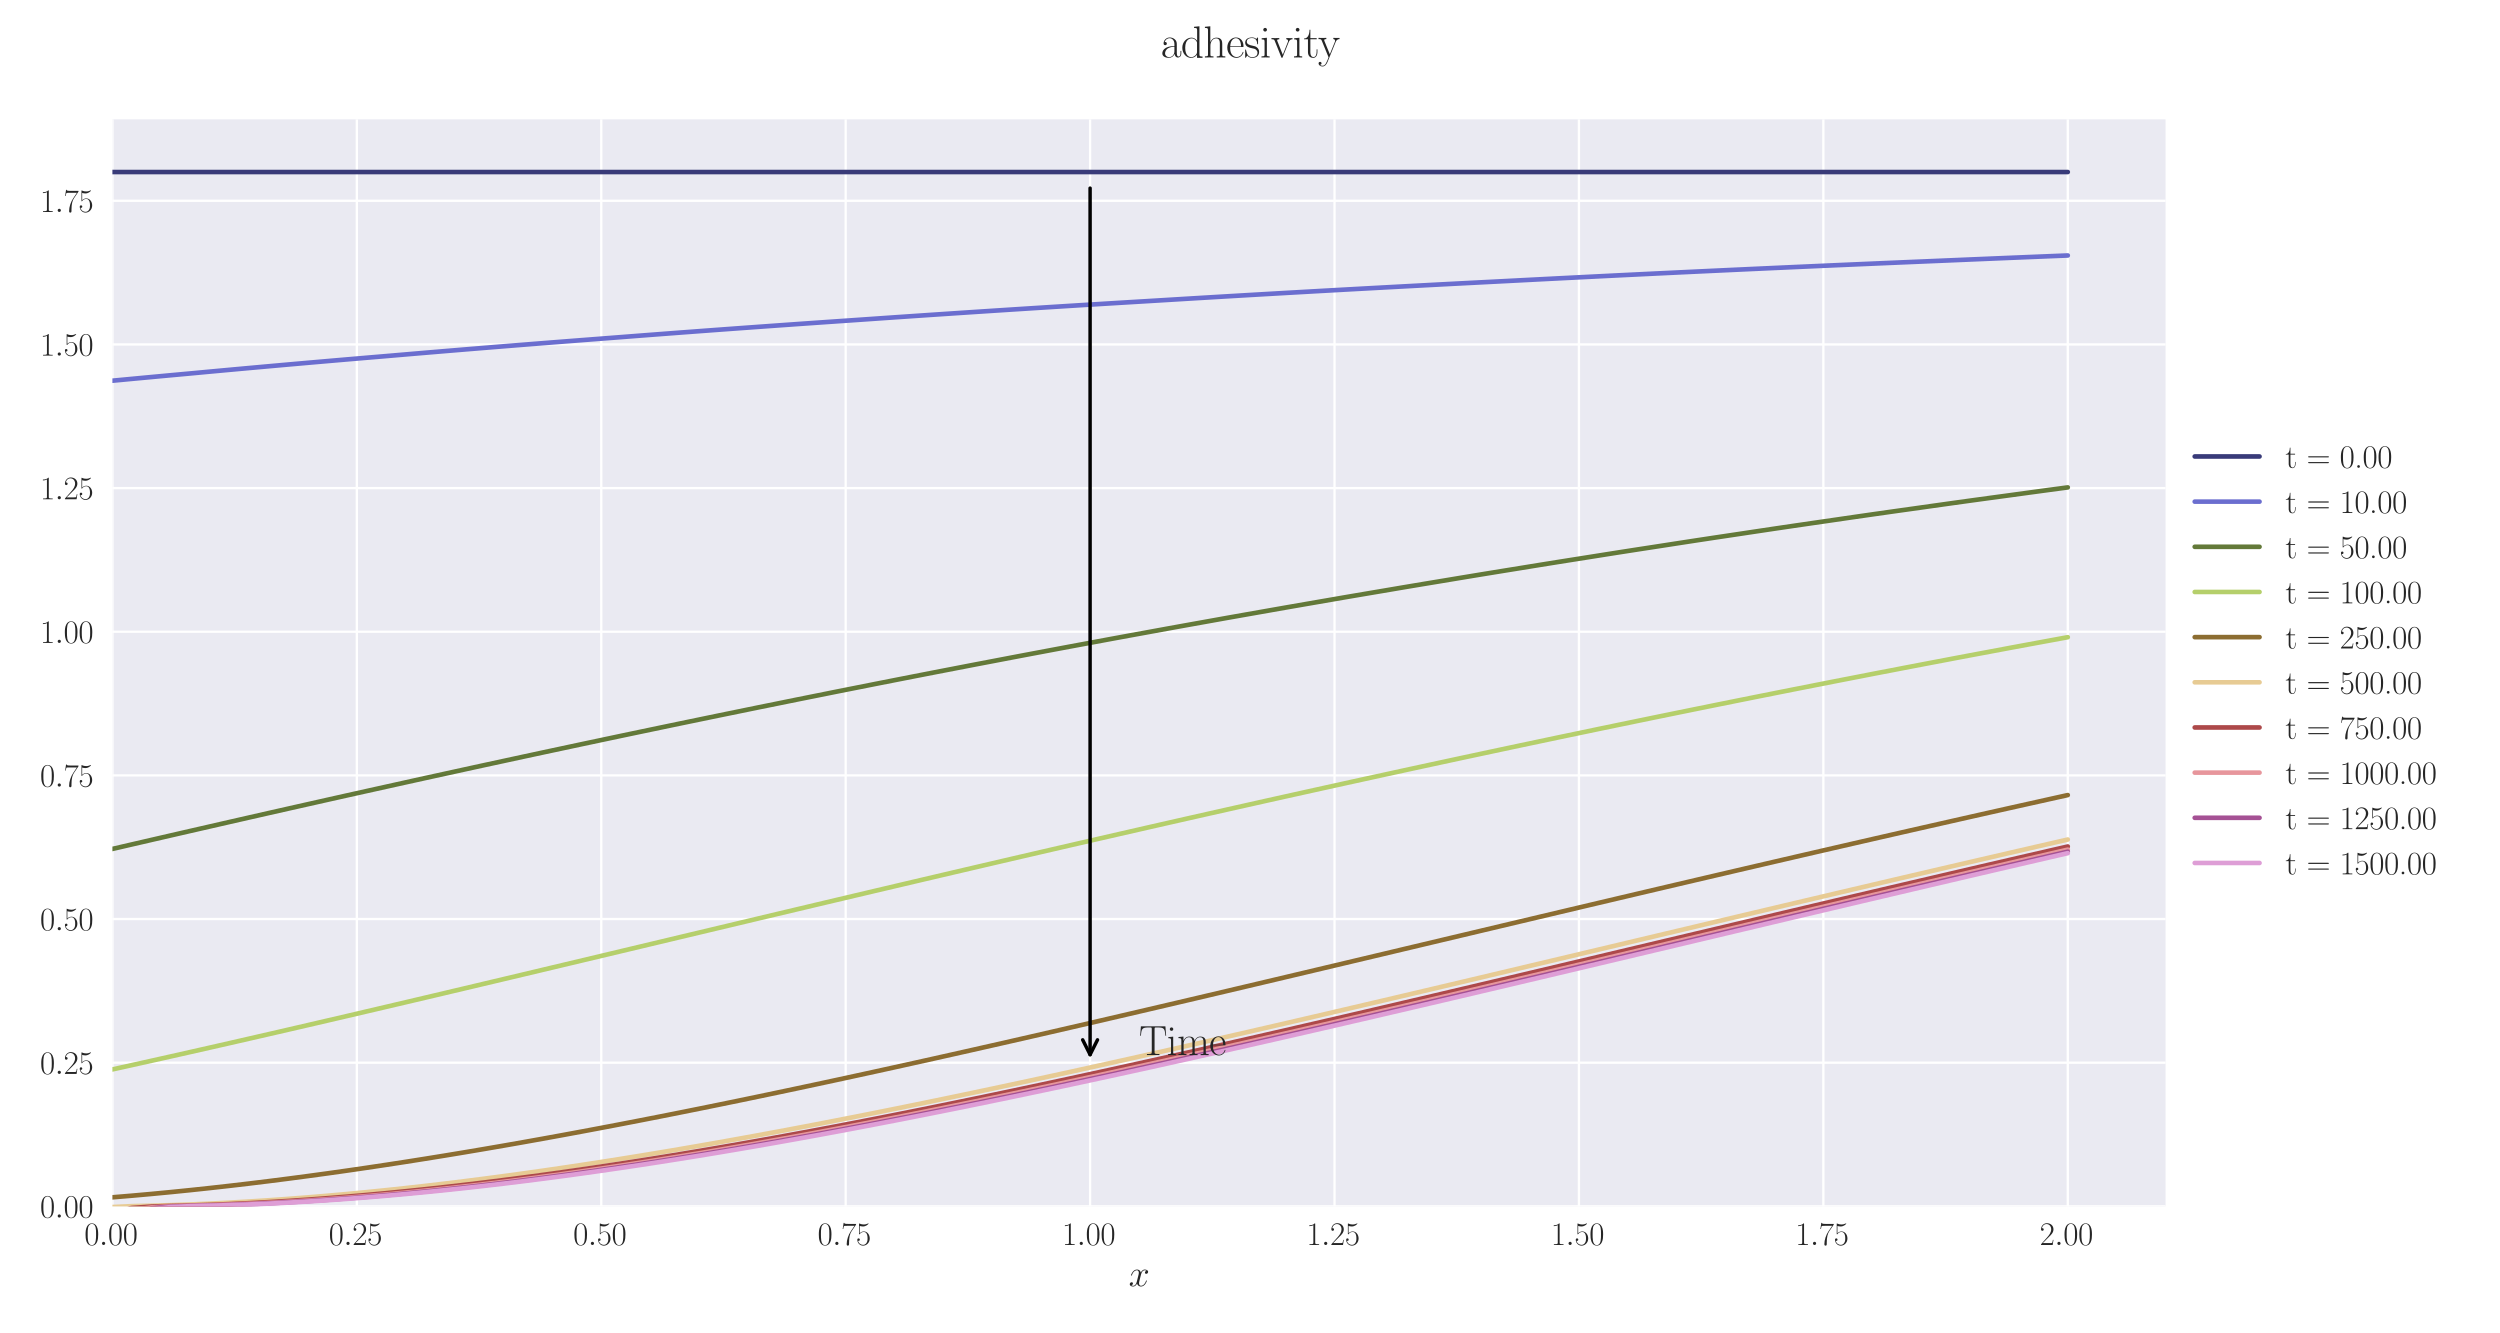 <?xml version="1.0" encoding="utf-8" standalone="no"?>
<!DOCTYPE svg PUBLIC "-//W3C//DTD SVG 1.1//EN"
  "http://www.w3.org/Graphics/SVG/1.1/DTD/svg11.dtd">
<svg xmlns:xlink="http://www.w3.org/1999/xlink" width="1080pt" height="576pt" viewBox="0 0 1080 576" xmlns="http://www.w3.org/2000/svg" version="1.1">
 <defs>
  <style type="text/css">*{stroke-linejoin: round; stroke-linecap: butt}</style>
 </defs>
 <g id="figure_1">
  <g id="patch_1">
   <path d="M 0 576 
L 1080 576 
L 1080 0 
L 0 0 
z
" style="fill: #ffffff"/>
  </g>
  <g id="axes_1">
   <g id="patch_2">
    <path d="M 48.559 521.153 
L 935.518 521.153 
L 935.518 51.564 
L 48.559 51.564 
z
" style="fill: #eaeaf2"/>
   </g>
   <g id="matplotlib.axis_1">
    <g id="xtick_1">
     <g id="line2d_1">
      <path d="M 48.559 521.153 
L 48.559 51.564 
" clip-path="url(#pfa7097bd07)" style="fill: none; stroke: #ffffff; stroke-linecap: round"/>
     </g>
     <g id="line2d_2"/>
     <g id="text_1">
      <!-- $\mathdefault{0.00}$ -->
      <g style="fill: #262626" transform="translate(36.42 537.839) scale(0.14 -0.14)">
       <defs>
        <path id="CMR17-30" d="M 2688 2025 
C 2688 2416 2682 3080 2413 3591 
C 2176 4039 1798 4198 1466 4198 
C 1158 4198 768 4058 525 3597 
C 269 3118 243 2524 243 2025 
C 243 1661 250 1106 448 619 
C 723 -39 1216 -128 1466 -128 
C 1760 -128 2208 -7 2470 600 
C 2662 1042 2688 1559 2688 2025 
z
M 1466 -26 
C 1056 -26 813 325 723 812 
C 653 1188 653 1738 653 2096 
C 653 2588 653 2997 736 3387 
C 858 3929 1216 4096 1466 4096 
C 1728 4096 2067 3923 2189 3400 
C 2272 3036 2278 2607 2278 2096 
C 2278 1680 2278 1169 2202 792 
C 2067 95 1690 -26 1466 -26 
z
" transform="scale(0.016)"/>
        <path id="CMMI12-3a" d="M 1178 307 
C 1178 492 1024 619 870 619 
C 685 619 557 466 557 313 
C 557 128 710 0 864 0 
C 1050 0 1178 153 1178 307 
z
" transform="scale(0.016)"/>
       </defs>
       <use xlink:href="#CMR17-30" transform="scale(0.996)"/>
       <use xlink:href="#CMMI12-3a" transform="translate(45.69 0) scale(0.996)"/>
       <use xlink:href="#CMR17-30" transform="translate(72.788 0) scale(0.996)"/>
       <use xlink:href="#CMR17-30" transform="translate(118.478 0) scale(0.996)"/>
      </g>
     </g>
    </g>
    <g id="xtick_2">
     <g id="line2d_3">
      <path d="M 154.149 521.153 
L 154.149 51.564 
" clip-path="url(#pfa7097bd07)" style="fill: none; stroke: #ffffff; stroke-linecap: round"/>
     </g>
     <g id="line2d_4"/>
     <g id="text_2">
      <!-- $\mathdefault{0.25}$ -->
      <g style="fill: #262626" transform="translate(142.01 537.839) scale(0.14 -0.14)">
       <defs>
        <path id="CMR17-32" d="M 2669 989 
L 2554 989 
C 2490 536 2438 459 2413 420 
C 2381 369 1920 369 1830 369 
L 602 369 
C 832 619 1280 1072 1824 1597 
C 2214 1967 2669 2402 2669 3035 
C 2669 3790 2067 4224 1395 4224 
C 691 4224 262 3604 262 3030 
C 262 2780 448 2748 525 2748 
C 589 2748 781 2787 781 3010 
C 781 3207 614 3264 525 3264 
C 486 3264 448 3258 422 3245 
C 544 3790 915 4058 1306 4058 
C 1862 4058 2227 3617 2227 3035 
C 2227 2479 1901 2000 1536 1584 
L 262 146 
L 262 0 
L 2515 0 
L 2669 989 
z
" transform="scale(0.016)"/>
        <path id="CMR17-35" d="M 730 3692 
C 794 3666 1056 3584 1325 3584 
C 1920 3584 2246 3911 2432 4100 
C 2432 4157 2432 4192 2394 4192 
C 2387 4192 2374 4192 2323 4163 
C 2099 4058 1837 3973 1517 3973 
C 1325 3973 1037 3999 723 4139 
C 653 4171 640 4171 634 4171 
C 602 4171 595 4164 595 4037 
L 595 2203 
C 595 2089 595 2057 659 2057 
C 691 2057 704 2070 736 2114 
C 941 2401 1222 2522 1542 2522 
C 1766 2522 2246 2382 2246 1289 
C 2246 1085 2246 715 2054 421 
C 1894 159 1645 25 1370 25 
C 947 25 518 320 403 814 
C 429 807 480 795 506 795 
C 589 795 749 840 749 1038 
C 749 1210 627 1280 506 1280 
C 358 1280 262 1190 262 1011 
C 262 454 704 -128 1382 -128 
C 2042 -128 2669 440 2669 1264 
C 2669 2030 2170 2624 1549 2624 
C 1222 2624 947 2503 730 2274 
L 730 3692 
z
" transform="scale(0.016)"/>
       </defs>
       <use xlink:href="#CMR17-30" transform="scale(0.996)"/>
       <use xlink:href="#CMMI12-3a" transform="translate(45.69 0) scale(0.996)"/>
       <use xlink:href="#CMR17-32" transform="translate(72.788 0) scale(0.996)"/>
       <use xlink:href="#CMR17-35" transform="translate(118.478 0) scale(0.996)"/>
      </g>
     </g>
    </g>
    <g id="xtick_3">
     <g id="line2d_5">
      <path d="M 259.74 521.153 
L 259.74 51.564 
" clip-path="url(#pfa7097bd07)" style="fill: none; stroke: #ffffff; stroke-linecap: round"/>
     </g>
     <g id="line2d_6"/>
     <g id="text_3">
      <!-- $\mathdefault{0.50}$ -->
      <g style="fill: #262626" transform="translate(247.6 537.839) scale(0.14 -0.14)">
       <use xlink:href="#CMR17-30" transform="scale(0.996)"/>
       <use xlink:href="#CMMI12-3a" transform="translate(45.69 0) scale(0.996)"/>
       <use xlink:href="#CMR17-35" transform="translate(72.788 0) scale(0.996)"/>
       <use xlink:href="#CMR17-30" transform="translate(118.478 0) scale(0.996)"/>
      </g>
     </g>
    </g>
    <g id="xtick_4">
     <g id="line2d_7">
      <path d="M 365.33 521.153 
L 365.33 51.564 
" clip-path="url(#pfa7097bd07)" style="fill: none; stroke: #ffffff; stroke-linecap: round"/>
     </g>
     <g id="line2d_8"/>
     <g id="text_4">
      <!-- $\mathdefault{0.75}$ -->
      <g style="fill: #262626" transform="translate(353.19 537.839) scale(0.14 -0.14)">
       <defs>
        <path id="CMR17-37" d="M 2886 3941 
L 2886 4081 
L 1382 4081 
C 634 4081 621 4165 595 4288 
L 480 4288 
L 294 3094 
L 410 3094 
C 429 3215 474 3540 550 3661 
C 589 3712 1062 3712 1171 3712 
L 2579 3712 
L 1869 2661 
C 1395 1954 1069 999 1069 165 
C 1069 89 1069 -128 1299 -128 
C 1530 -128 1530 89 1530 171 
L 1530 465 
C 1530 1508 1709 2196 2003 2636 
L 2886 3941 
z
" transform="scale(0.016)"/>
       </defs>
       <use xlink:href="#CMR17-30" transform="scale(0.996)"/>
       <use xlink:href="#CMMI12-3a" transform="translate(45.69 0) scale(0.996)"/>
       <use xlink:href="#CMR17-37" transform="translate(72.788 0) scale(0.996)"/>
       <use xlink:href="#CMR17-35" transform="translate(118.478 0) scale(0.996)"/>
      </g>
     </g>
    </g>
    <g id="xtick_5">
     <g id="line2d_9">
      <path d="M 470.92 521.153 
L 470.92 51.564 
" clip-path="url(#pfa7097bd07)" style="fill: none; stroke: #ffffff; stroke-linecap: round"/>
     </g>
     <g id="line2d_10"/>
     <g id="text_5">
      <!-- $\mathdefault{1.00}$ -->
      <g style="fill: #262626" transform="translate(458.781 537.839) scale(0.14 -0.14)">
       <defs>
        <path id="CMR17-31" d="M 1702 4058 
C 1702 4192 1696 4192 1606 4192 
C 1357 3916 979 3827 621 3827 
C 602 3827 570 3827 563 3808 
C 557 3795 557 3782 557 3648 
C 755 3648 1088 3686 1344 3839 
L 1344 461 
C 1344 236 1331 160 781 160 
L 589 160 
L 589 0 
C 896 0 1216 0 1523 0 
C 1830 0 2150 0 2458 0 
L 2458 160 
L 2266 160 
C 1715 160 1702 230 1702 458 
L 1702 4058 
z
" transform="scale(0.016)"/>
       </defs>
       <use xlink:href="#CMR17-31" transform="scale(0.996)"/>
       <use xlink:href="#CMMI12-3a" transform="translate(45.69 0) scale(0.996)"/>
       <use xlink:href="#CMR17-30" transform="translate(72.788 0) scale(0.996)"/>
       <use xlink:href="#CMR17-30" transform="translate(118.478 0) scale(0.996)"/>
      </g>
     </g>
    </g>
    <g id="xtick_6">
     <g id="line2d_11">
      <path d="M 576.511 521.153 
L 576.511 51.564 
" clip-path="url(#pfa7097bd07)" style="fill: none; stroke: #ffffff; stroke-linecap: round"/>
     </g>
     <g id="line2d_12"/>
     <g id="text_6">
      <!-- $\mathdefault{1.25}$ -->
      <g style="fill: #262626" transform="translate(564.371 537.839) scale(0.14 -0.14)">
       <use xlink:href="#CMR17-31" transform="scale(0.996)"/>
       <use xlink:href="#CMMI12-3a" transform="translate(45.69 0) scale(0.996)"/>
       <use xlink:href="#CMR17-32" transform="translate(72.788 0) scale(0.996)"/>
       <use xlink:href="#CMR17-35" transform="translate(118.478 0) scale(0.996)"/>
      </g>
     </g>
    </g>
    <g id="xtick_7">
     <g id="line2d_13">
      <path d="M 682.101 521.153 
L 682.101 51.564 
" clip-path="url(#pfa7097bd07)" style="fill: none; stroke: #ffffff; stroke-linecap: round"/>
     </g>
     <g id="line2d_14"/>
     <g id="text_7">
      <!-- $\mathdefault{1.50}$ -->
      <g style="fill: #262626" transform="translate(669.961 537.839) scale(0.14 -0.14)">
       <use xlink:href="#CMR17-31" transform="scale(0.996)"/>
       <use xlink:href="#CMMI12-3a" transform="translate(45.69 0) scale(0.996)"/>
       <use xlink:href="#CMR17-35" transform="translate(72.788 0) scale(0.996)"/>
       <use xlink:href="#CMR17-30" transform="translate(118.478 0) scale(0.996)"/>
      </g>
     </g>
    </g>
    <g id="xtick_8">
     <g id="line2d_15">
      <path d="M 787.691 521.153 
L 787.691 51.564 
" clip-path="url(#pfa7097bd07)" style="fill: none; stroke: #ffffff; stroke-linecap: round"/>
     </g>
     <g id="line2d_16"/>
     <g id="text_8">
      <!-- $\mathdefault{1.75}$ -->
      <g style="fill: #262626" transform="translate(775.552 537.839) scale(0.14 -0.14)">
       <use xlink:href="#CMR17-31" transform="scale(0.996)"/>
       <use xlink:href="#CMMI12-3a" transform="translate(45.69 0) scale(0.996)"/>
       <use xlink:href="#CMR17-37" transform="translate(72.788 0) scale(0.996)"/>
       <use xlink:href="#CMR17-35" transform="translate(118.478 0) scale(0.996)"/>
      </g>
     </g>
    </g>
    <g id="xtick_9">
     <g id="line2d_17">
      <path d="M 893.282 521.153 
L 893.282 51.564 
" clip-path="url(#pfa7097bd07)" style="fill: none; stroke: #ffffff; stroke-linecap: round"/>
     </g>
     <g id="line2d_18"/>
     <g id="text_9">
      <!-- $\mathdefault{2.00}$ -->
      <g style="fill: #262626" transform="translate(881.142 537.839) scale(0.14 -0.14)">
       <use xlink:href="#CMR17-32" transform="scale(0.996)"/>
       <use xlink:href="#CMMI12-3a" transform="translate(45.69 0) scale(0.996)"/>
       <use xlink:href="#CMR17-30" transform="translate(72.788 0) scale(0.996)"/>
       <use xlink:href="#CMR17-30" transform="translate(118.478 0) scale(0.996)"/>
      </g>
     </g>
    </g>
    <g id="text_10">
     <!-- $x$ -->
     <g style="fill: #262626" transform="translate(487.604 555.621) scale(0.16 -0.16)">
      <defs>
       <path id="CMMI12-78" d="M 3034 2606 
C 2829 2567 2752 2414 2752 2293 
C 2752 2139 2874 2088 2963 2088 
C 3155 2088 3290 2254 3290 2427 
C 3290 2695 2982 2816 2714 2816 
C 2323 2816 2106 2433 2048 2312 
C 1901 2816 1504 2816 1389 2816 
C 736 2816 390 1980 390 1839 
C 390 1814 416 1782 461 1782 
C 512 1782 525 1820 538 1846 
C 755 2555 1184 2689 1370 2689 
C 1658 2689 1715 2420 1715 2267 
C 1715 2127 1677 1980 1600 1673 
L 1382 798 
C 1286 415 1101 64 762 64 
C 730 64 570 64 435 147 
C 666 192 717 383 717 460 
C 717 588 621 664 499 664 
C 346 664 179 530 179 326 
C 179 57 480 -64 755 -64 
C 1062 -64 1280 179 1414 441 
C 1517 64 1837 -64 2074 -64 
C 2726 -64 3072 773 3072 913 
C 3072 945 3046 971 3008 971 
C 2950 971 2944 939 2925 888 
C 2752 326 2381 64 2093 64 
C 1869 64 1747 230 1747 492 
C 1747 632 1773 734 1875 1156 
L 2099 2024 
C 2195 2408 2413 2689 2707 2689 
C 2720 2689 2899 2689 3034 2606 
z
" transform="scale(0.016)"/>
      </defs>
      <use xlink:href="#CMMI12-78" transform="scale(0.996)"/>
     </g>
    </g>
   </g>
   <g id="matplotlib.axis_2">
    <g id="ytick_1">
     <g id="line2d_19">
      <path d="M 48.559 521.153 
L 935.518 521.153 
" clip-path="url(#pfa7097bd07)" style="fill: none; stroke: #ffffff; stroke-linecap: round"/>
     </g>
     <g id="line2d_20"/>
     <g id="text_11">
      <!-- $\mathdefault{0.00}$ -->
      <g style="fill: #262626" transform="translate(17.28 525.996) scale(0.14 -0.14)">
       <use xlink:href="#CMR17-30" transform="scale(0.996)"/>
       <use xlink:href="#CMMI12-3a" transform="translate(45.69 0) scale(0.996)"/>
       <use xlink:href="#CMR17-30" transform="translate(72.788 0) scale(0.996)"/>
       <use xlink:href="#CMR17-30" transform="translate(118.478 0) scale(0.996)"/>
      </g>
     </g>
    </g>
    <g id="ytick_2">
     <g id="line2d_21">
      <path d="M 48.559 459.092 
L 935.518 459.092 
" clip-path="url(#pfa7097bd07)" style="fill: none; stroke: #ffffff; stroke-linecap: round"/>
     </g>
     <g id="line2d_22"/>
     <g id="text_12">
      <!-- $\mathdefault{0.25}$ -->
      <g style="fill: #262626" transform="translate(17.28 463.935) scale(0.14 -0.14)">
       <use xlink:href="#CMR17-30" transform="scale(0.996)"/>
       <use xlink:href="#CMMI12-3a" transform="translate(45.69 0) scale(0.996)"/>
       <use xlink:href="#CMR17-32" transform="translate(72.788 0) scale(0.996)"/>
       <use xlink:href="#CMR17-35" transform="translate(118.478 0) scale(0.996)"/>
      </g>
     </g>
    </g>
    <g id="ytick_3">
     <g id="line2d_23">
      <path d="M 48.559 397.031 
L 935.518 397.031 
" clip-path="url(#pfa7097bd07)" style="fill: none; stroke: #ffffff; stroke-linecap: round"/>
     </g>
     <g id="line2d_24"/>
     <g id="text_13">
      <!-- $\mathdefault{0.50}$ -->
      <g style="fill: #262626" transform="translate(17.28 401.874) scale(0.14 -0.14)">
       <use xlink:href="#CMR17-30" transform="scale(0.996)"/>
       <use xlink:href="#CMMI12-3a" transform="translate(45.69 0) scale(0.996)"/>
       <use xlink:href="#CMR17-35" transform="translate(72.788 0) scale(0.996)"/>
       <use xlink:href="#CMR17-30" transform="translate(118.478 0) scale(0.996)"/>
      </g>
     </g>
    </g>
    <g id="ytick_4">
     <g id="line2d_25">
      <path d="M 48.559 334.97 
L 935.518 334.97 
" clip-path="url(#pfa7097bd07)" style="fill: none; stroke: #ffffff; stroke-linecap: round"/>
     </g>
     <g id="line2d_26"/>
     <g id="text_14">
      <!-- $\mathdefault{0.75}$ -->
      <g style="fill: #262626" transform="translate(17.28 339.813) scale(0.14 -0.14)">
       <use xlink:href="#CMR17-30" transform="scale(0.996)"/>
       <use xlink:href="#CMMI12-3a" transform="translate(45.69 0) scale(0.996)"/>
       <use xlink:href="#CMR17-37" transform="translate(72.788 0) scale(0.996)"/>
       <use xlink:href="#CMR17-35" transform="translate(118.478 0) scale(0.996)"/>
      </g>
     </g>
    </g>
    <g id="ytick_5">
     <g id="line2d_27">
      <path d="M 48.559 272.91 
L 935.518 272.91 
" clip-path="url(#pfa7097bd07)" style="fill: none; stroke: #ffffff; stroke-linecap: round"/>
     </g>
     <g id="line2d_28"/>
     <g id="text_15">
      <!-- $\mathdefault{1.00}$ -->
      <g style="fill: #262626" transform="translate(17.28 277.753) scale(0.14 -0.14)">
       <use xlink:href="#CMR17-31" transform="scale(0.996)"/>
       <use xlink:href="#CMMI12-3a" transform="translate(45.69 0) scale(0.996)"/>
       <use xlink:href="#CMR17-30" transform="translate(72.788 0) scale(0.996)"/>
       <use xlink:href="#CMR17-30" transform="translate(118.478 0) scale(0.996)"/>
      </g>
     </g>
    </g>
    <g id="ytick_6">
     <g id="line2d_29">
      <path d="M 48.559 210.849 
L 935.518 210.849 
" clip-path="url(#pfa7097bd07)" style="fill: none; stroke: #ffffff; stroke-linecap: round"/>
     </g>
     <g id="line2d_30"/>
     <g id="text_16">
      <!-- $\mathdefault{1.25}$ -->
      <g style="fill: #262626" transform="translate(17.28 215.692) scale(0.14 -0.14)">
       <use xlink:href="#CMR17-31" transform="scale(0.996)"/>
       <use xlink:href="#CMMI12-3a" transform="translate(45.69 0) scale(0.996)"/>
       <use xlink:href="#CMR17-32" transform="translate(72.788 0) scale(0.996)"/>
       <use xlink:href="#CMR17-35" transform="translate(118.478 0) scale(0.996)"/>
      </g>
     </g>
    </g>
    <g id="ytick_7">
     <g id="line2d_31">
      <path d="M 48.559 148.788 
L 935.518 148.788 
" clip-path="url(#pfa7097bd07)" style="fill: none; stroke: #ffffff; stroke-linecap: round"/>
     </g>
     <g id="line2d_32"/>
     <g id="text_17">
      <!-- $\mathdefault{1.50}$ -->
      <g style="fill: #262626" transform="translate(17.28 153.631) scale(0.14 -0.14)">
       <use xlink:href="#CMR17-31" transform="scale(0.996)"/>
       <use xlink:href="#CMMI12-3a" transform="translate(45.69 0) scale(0.996)"/>
       <use xlink:href="#CMR17-35" transform="translate(72.788 0) scale(0.996)"/>
       <use xlink:href="#CMR17-30" transform="translate(118.478 0) scale(0.996)"/>
      </g>
     </g>
    </g>
    <g id="ytick_8">
     <g id="line2d_33">
      <path d="M 48.559 86.727 
L 935.518 86.727 
" clip-path="url(#pfa7097bd07)" style="fill: none; stroke: #ffffff; stroke-linecap: round"/>
     </g>
     <g id="line2d_34"/>
     <g id="text_18">
      <!-- $\mathdefault{1.75}$ -->
      <g style="fill: #262626" transform="translate(17.28 91.57) scale(0.14 -0.14)">
       <use xlink:href="#CMR17-31" transform="scale(0.996)"/>
       <use xlink:href="#CMMI12-3a" transform="translate(45.69 0) scale(0.996)"/>
       <use xlink:href="#CMR17-37" transform="translate(72.788 0) scale(0.996)"/>
       <use xlink:href="#CMR17-35" transform="translate(118.478 0) scale(0.996)"/>
      </g>
     </g>
    </g>
   </g>
   <g id="line2d_35">
    <path d="M 48.559 74.315 
L 57.006 74.315 
L 65.454 74.315 
L 73.901 74.315 
L 82.348 74.315 
L 90.795 74.315 
L 99.242 74.315 
L 107.69 74.315 
L 116.137 74.315 
L 124.584 74.315 
L 133.031 74.315 
L 141.479 74.315 
L 149.926 74.315 
L 158.373 74.315 
L 166.82 74.315 
L 175.267 74.315 
L 183.715 74.315 
L 192.162 74.315 
L 200.609 74.315 
L 209.056 74.315 
L 217.504 74.315 
L 225.951 74.315 
L 234.398 74.315 
L 242.845 74.315 
L 251.292 74.315 
L 259.74 74.315 
L 268.187 74.315 
L 276.634 74.315 
L 285.081 74.315 
L 293.529 74.315 
L 301.976 74.315 
L 310.423 74.315 
L 318.87 74.315 
L 327.317 74.315 
L 335.765 74.315 
L 344.212 74.315 
L 352.659 74.315 
L 361.106 74.315 
L 369.554 74.315 
L 378.001 74.315 
L 386.448 74.315 
L 394.895 74.315 
L 403.343 74.315 
L 411.79 74.315 
L 420.237 74.315 
L 428.684 74.315 
L 437.131 74.315 
L 445.579 74.315 
L 454.026 74.315 
L 462.473 74.315 
L 470.92 74.315 
L 479.368 74.315 
L 487.815 74.315 
L 496.262 74.315 
L 504.709 74.315 
L 513.156 74.315 
L 521.604 74.315 
L 530.051 74.315 
L 538.498 74.315 
L 546.945 74.315 
L 555.393 74.315 
L 563.84 74.315 
L 572.287 74.315 
L 580.734 74.315 
L 589.181 74.315 
L 597.629 74.315 
L 606.076 74.315 
L 614.523 74.315 
L 622.97 74.315 
L 631.418 74.315 
L 639.865 74.315 
L 648.312 74.315 
L 656.759 74.315 
L 665.206 74.315 
L 673.654 74.315 
L 682.101 74.315 
L 690.548 74.315 
L 698.995 74.315 
L 707.443 74.315 
L 715.89 74.315 
L 724.337 74.315 
L 732.784 74.315 
L 741.232 74.315 
L 749.679 74.315 
L 758.126 74.315 
L 766.573 74.315 
L 775.02 74.315 
L 783.468 74.315 
L 791.915 74.315 
L 800.362 74.315 
L 808.809 74.315 
L 817.257 74.315 
L 825.704 74.315 
L 834.151 74.315 
L 842.598 74.315 
L 851.045 74.315 
L 859.493 74.315 
L 867.94 74.315 
L 876.387 74.315 
L 884.834 74.315 
L 893.282 74.315 
" clip-path="url(#pfa7097bd07)" style="fill: none; stroke: #393b79; stroke-width: 2; stroke-linecap: round"/>
   </g>
   <g id="line2d_36">
    <path d="M 48.559 164.467 
L 57.006 163.666 
L 65.454 162.875 
L 73.901 162.092 
L 82.348 161.319 
L 90.795 160.531 
L 99.242 159.752 
L 107.69 158.982 
L 116.137 158.221 
L 124.584 157.468 
L 133.031 156.724 
L 141.479 155.989 
L 149.926 155.262 
L 158.373 154.543 
L 166.82 153.833 
L 175.267 153.108 
L 183.715 152.392 
L 192.162 151.683 
L 200.609 150.983 
L 209.056 150.29 
L 217.504 149.605 
L 225.951 148.928 
L 234.398 148.259 
L 242.845 147.597 
L 251.292 146.942 
L 259.74 146.295 
L 268.187 145.641 
L 276.634 144.988 
L 285.081 144.342 
L 293.529 143.703 
L 301.976 143.072 
L 310.423 142.447 
L 318.87 141.829 
L 327.317 141.218 
L 335.765 140.614 
L 344.212 140.016 
L 352.659 139.425 
L 361.106 138.84 
L 369.554 138.262 
L 378.001 137.677 
L 386.448 137.093 
L 394.895 136.515 
L 403.343 135.944 
L 411.79 135.379 
L 420.237 134.82 
L 428.684 134.267 
L 437.131 133.72 
L 445.579 133.179 
L 454.026 132.644 
L 462.473 132.115 
L 470.92 131.591 
L 479.368 131.073 
L 487.815 130.561 
L 496.262 130.054 
L 504.709 129.542 
L 513.156 129.03 
L 521.604 128.523 
L 530.051 128.021 
L 538.498 127.525 
L 546.945 127.034 
L 555.393 126.548 
L 563.84 126.068 
L 572.287 125.593 
L 580.734 125.122 
L 589.181 124.657 
L 597.629 124.197 
L 606.076 123.741 
L 614.523 123.29 
L 622.97 122.844 
L 631.418 122.403 
L 639.865 121.967 
L 648.312 121.535 
L 656.759 121.099 
L 665.206 120.662 
L 673.654 120.229 
L 682.101 119.802 
L 690.548 119.378 
L 698.995 118.959 
L 707.443 118.545 
L 715.89 118.134 
L 724.337 117.728 
L 732.784 117.327 
L 741.232 116.929 
L 749.679 116.536 
L 758.126 116.146 
L 766.573 115.761 
L 775.02 115.38 
L 783.468 115.003 
L 791.915 114.629 
L 800.362 114.26 
L 808.809 113.894 
L 817.257 113.532 
L 825.704 113.174 
L 834.151 112.819 
L 842.598 112.465 
L 851.045 112.106 
L 859.493 111.751 
L 867.94 111.399 
L 876.387 111.052 
L 884.834 110.707 
L 893.282 110.366 
" clip-path="url(#pfa7097bd07)" style="fill: none; stroke: #6b6ecf; stroke-width: 2; stroke-linecap: round"/>
   </g>
   <g id="line2d_37">
    <path d="M 48.559 366.745 
L 57.006 364.786 
L 65.454 362.831 
L 73.901 360.883 
L 82.348 358.941 
L 90.795 357.006 
L 99.242 355.072 
L 107.69 353.144 
L 116.137 351.225 
L 124.584 349.314 
L 133.031 347.412 
L 141.479 345.51 
L 149.926 343.616 
L 158.373 341.732 
L 166.82 339.86 
L 175.267 337.984 
L 183.715 336.119 
L 192.162 334.268 
L 200.609 332.418 
L 209.056 330.575 
L 217.504 328.748 
L 225.951 326.918 
L 234.398 325.101 
L 242.845 323.297 
L 251.292 321.49 
L 259.74 319.703 
L 268.187 317.914 
L 276.634 316.139 
L 285.081 314.372 
L 293.529 312.61 
L 301.976 310.864 
L 310.423 309.116 
L 318.87 307.39 
L 327.317 305.657 
L 335.765 303.949 
L 344.212 302.233 
L 352.659 300.542 
L 361.106 298.845 
L 369.554 297.169 
L 378.001 295.492 
L 386.448 293.831 
L 394.895 292.176 
L 403.343 290.529 
L 411.79 288.899 
L 420.237 287.264 
L 428.684 285.654 
L 437.131 284.037 
L 445.579 282.439 
L 454.026 280.851 
L 462.473 279.263 
L 470.92 277.7 
L 479.368 276.129 
L 487.815 274.574 
L 496.262 273.038 
L 504.709 271.491 
L 513.156 269.968 
L 521.604 268.454 
L 530.051 266.937 
L 538.498 265.443 
L 546.945 263.955 
L 555.393 262.467 
L 563.84 261 
L 572.287 259.54 
L 580.734 258.078 
L 589.181 256.638 
L 597.629 255.21 
L 606.076 253.773 
L 614.523 252.357 
L 622.97 250.96 
L 631.418 249.552 
L 639.865 248.158 
L 648.312 246.784 
L 656.759 245.416 
L 665.206 244.043 
L 673.654 242.69 
L 682.101 241.355 
L 690.548 240.014 
L 698.995 238.68 
L 707.443 237.365 
L 715.89 236.067 
L 724.337 234.759 
L 732.784 233.461 
L 741.232 232.18 
L 749.679 230.917 
L 758.126 229.647 
L 766.573 228.382 
L 775.02 227.134 
L 783.468 225.903 
L 791.915 224.677 
L 800.362 223.444 
L 808.809 222.227 
L 817.257 221.026 
L 825.704 219.841 
L 834.151 218.647 
L 842.598 217.459 
L 851.045 216.287 
L 859.493 215.129 
L 867.94 213.986 
L 876.387 212.832 
L 884.834 211.686 
L 893.282 210.554 
" clip-path="url(#pfa7097bd07)" style="fill: none; stroke: #637939; stroke-width: 2; stroke-linecap: round"/>
   </g>
   <g id="line2d_38">
    <path d="M 48.559 461.991 
L 57.006 460.124 
L 65.454 458.243 
L 73.901 456.353 
L 82.348 454.45 
L 90.795 452.538 
L 99.242 450.616 
L 107.69 448.685 
L 116.137 446.746 
L 124.584 444.799 
L 133.031 442.844 
L 141.479 440.882 
L 149.926 438.915 
L 158.373 436.94 
L 166.82 434.96 
L 175.267 432.977 
L 183.715 430.987 
L 192.162 428.993 
L 200.609 426.996 
L 209.056 424.995 
L 217.504 422.992 
L 225.951 420.986 
L 234.398 418.98 
L 242.845 416.97 
L 251.292 414.958 
L 259.74 412.946 
L 268.187 410.935 
L 276.634 408.92 
L 285.081 406.909 
L 293.529 404.894 
L 301.976 402.884 
L 310.423 400.871 
L 318.87 398.864 
L 327.317 396.853 
L 335.765 394.847 
L 344.212 392.845 
L 352.659 390.841 
L 361.106 388.84 
L 369.554 386.844 
L 378.001 384.852 
L 386.448 382.864 
L 394.895 380.876 
L 403.343 378.892 
L 411.79 376.912 
L 420.237 374.937 
L 428.684 372.967 
L 437.131 371.001 
L 445.579 369.04 
L 454.026 367.085 
L 462.473 365.135 
L 470.92 363.19 
L 479.368 361.252 
L 487.815 359.319 
L 496.262 357.388 
L 504.709 355.464 
L 513.156 353.547 
L 521.604 351.638 
L 530.051 349.737 
L 538.498 347.84 
L 546.945 345.946 
L 555.393 344.063 
L 563.84 342.19 
L 572.287 340.319 
L 580.734 338.454 
L 589.181 336.6 
L 597.629 334.756 
L 606.076 332.91 
L 614.523 331.079 
L 622.97 329.257 
L 631.418 327.435 
L 639.865 325.63 
L 648.312 323.826 
L 656.759 322.031 
L 665.206 320.251 
L 673.654 318.467 
L 682.101 316.704 
L 690.548 314.937 
L 698.995 313.187 
L 707.443 311.441 
L 715.89 309.706 
L 724.337 307.978 
L 732.784 306.259 
L 741.232 304.549 
L 749.679 302.847 
L 758.126 301.154 
L 766.573 299.471 
L 775.02 297.793 
L 783.468 296.131 
L 791.915 294.468 
L 800.362 292.828 
L 808.809 291.178 
L 817.257 289.555 
L 825.704 287.926 
L 834.151 286.314 
L 842.598 284.712 
L 851.045 283.112 
L 859.493 281.536 
L 867.94 279.948 
L 876.387 278.383 
L 884.834 276.827 
L 893.282 275.27 
" clip-path="url(#pfa7097bd07)" style="fill: none; stroke: #b5cf6b; stroke-width: 2; stroke-linecap: round"/>
   </g>
   <g id="line2d_39">
    <path d="M 48.559 517.241 
L 57.006 516.536 
L 65.454 515.78 
L 73.901 514.974 
L 82.348 514.12 
L 90.795 513.218 
L 99.242 512.271 
L 107.69 511.28 
L 116.137 510.246 
L 124.584 509.17 
L 133.031 508.053 
L 141.479 506.898 
L 149.926 505.705 
L 158.373 504.475 
L 166.82 503.209 
L 175.267 501.909 
L 183.715 500.575 
L 192.162 499.209 
L 200.609 497.813 
L 209.056 496.385 
L 217.504 494.929 
L 225.951 493.445 
L 234.398 491.933 
L 242.845 490.396 
L 251.292 488.832 
L 259.74 487.245 
L 268.187 485.634 
L 276.634 484.001 
L 285.081 482.346 
L 293.529 480.67 
L 301.976 478.974 
L 310.423 477.258 
L 318.87 475.524 
L 327.317 473.772 
L 335.765 472.004 
L 344.212 470.219 
L 352.659 468.418 
L 361.106 466.603 
L 369.554 464.773 
L 378.001 462.93 
L 386.448 461.075 
L 394.895 459.206 
L 403.343 457.326 
L 411.79 455.435 
L 420.237 453.534 
L 428.684 451.623 
L 437.131 449.703 
L 445.579 447.774 
L 454.026 445.836 
L 462.473 443.89 
L 470.92 441.939 
L 479.368 439.979 
L 487.815 438.015 
L 496.262 436.043 
L 504.709 434.067 
L 513.156 432.088 
L 521.604 430.101 
L 530.051 428.112 
L 538.498 426.119 
L 546.945 424.123 
L 555.393 422.125 
L 563.84 420.125 
L 572.287 418.122 
L 580.734 416.117 
L 589.181 414.111 
L 597.629 412.107 
L 606.076 410.098 
L 614.523 408.091 
L 622.97 406.084 
L 631.418 404.078 
L 639.865 402.072 
L 648.312 400.068 
L 656.759 398.063 
L 665.206 396.063 
L 673.654 394.063 
L 682.101 392.064 
L 690.548 390.069 
L 698.995 388.079 
L 707.443 386.089 
L 715.89 384.101 
L 724.337 382.117 
L 732.784 380.138 
L 741.232 378.162 
L 749.679 376.191 
L 758.126 374.224 
L 766.573 372.261 
L 775.02 370.303 
L 783.468 368.349 
L 791.915 366.401 
L 800.362 364.457 
L 808.809 362.519 
L 817.257 360.587 
L 825.704 358.662 
L 834.151 356.744 
L 842.598 354.83 
L 851.045 352.918 
L 859.493 351.014 
L 867.94 349.119 
L 876.387 347.233 
L 884.834 345.35 
L 893.282 343.471 
" clip-path="url(#pfa7097bd07)" style="fill: none; stroke: #8c6d31; stroke-width: 2; stroke-linecap: round"/>
   </g>
   <g id="line2d_40">
    <path d="M 48.559 521.441 
L 57.006 521.046 
L 65.454 520.848 
L 73.901 520.612 
L 82.348 520.312 
L 90.795 519.95 
L 99.242 519.526 
L 107.69 519.044 
L 116.137 518.504 
L 124.584 517.908 
L 133.031 517.258 
L 141.479 516.555 
L 149.926 515.801 
L 158.373 514.997 
L 166.82 514.144 
L 175.267 513.245 
L 183.715 512.299 
L 192.162 511.31 
L 200.609 510.278 
L 209.056 509.204 
L 217.504 508.089 
L 225.951 506.936 
L 234.398 505.745 
L 242.845 504.516 
L 251.292 503.253 
L 259.74 501.954 
L 268.187 500.623 
L 276.634 499.259 
L 285.081 497.864 
L 293.529 496.439 
L 301.976 494.985 
L 310.423 493.502 
L 318.87 491.993 
L 327.317 490.457 
L 335.765 488.896 
L 344.212 487.31 
L 352.659 485.701 
L 361.106 484.07 
L 369.554 482.417 
L 378.001 480.742 
L 386.448 479.048 
L 394.895 477.334 
L 403.343 475.602 
L 411.79 473.852 
L 420.237 472.085 
L 428.684 470.303 
L 437.131 468.504 
L 445.579 466.69 
L 454.026 464.863 
L 462.473 463.021 
L 470.92 461.167 
L 479.368 459.3 
L 487.815 457.423 
L 496.262 455.533 
L 504.709 453.633 
L 513.156 451.724 
L 521.604 449.805 
L 530.051 447.877 
L 538.498 445.941 
L 546.945 443.998 
L 555.393 442.048 
L 563.84 440.089 
L 572.287 438.127 
L 580.734 436.156 
L 589.181 434.182 
L 597.629 432.203 
L 606.076 430.22 
L 614.523 428.231 
L 622.97 426.24 
L 631.418 424.246 
L 639.865 422.249 
L 648.312 420.25 
L 656.759 418.247 
L 665.206 416.244 
L 673.654 414.24 
L 682.101 412.236 
L 690.548 410.228 
L 698.995 408.224 
L 707.443 406.217 
L 715.89 404.213 
L 724.337 402.207 
L 732.784 400.206 
L 741.232 398.201 
L 749.679 396.201 
L 758.126 394.204 
L 766.573 392.205 
L 775.02 390.211 
L 783.468 388.22 
L 791.915 386.234 
L 800.362 384.246 
L 808.809 382.263 
L 817.257 380.284 
L 825.704 378.309 
L 834.151 376.339 
L 842.598 374.372 
L 851.045 372.41 
L 859.493 370.453 
L 867.94 368.5 
L 876.387 366.553 
L 884.834 364.61 
L 893.282 362.673 
" clip-path="url(#pfa7097bd07)" style="fill: none; stroke: #e7cb94; stroke-width: 2; stroke-linecap: round"/>
   </g>
   <g id="line2d_41">
    <path d="M 48.559 523.25 
L 57.006 521.836 
L 65.454 521.219 
L 73.901 520.949 
L 82.348 520.748 
L 90.795 520.483 
L 99.242 520.154 
L 107.69 519.763 
L 116.137 519.312 
L 124.584 518.803 
L 133.031 518.238 
L 141.479 517.617 
L 149.926 516.942 
L 158.373 516.216 
L 166.82 515.438 
L 175.267 514.612 
L 183.715 513.738 
L 192.162 512.817 
L 200.609 511.852 
L 209.056 510.843 
L 217.504 509.791 
L 225.951 508.699 
L 234.398 507.567 
L 242.845 506.396 
L 251.292 505.187 
L 259.74 503.943 
L 268.187 502.663 
L 276.634 501.35 
L 285.081 500.004 
L 293.529 498.626 
L 301.976 497.217 
L 310.423 495.778 
L 318.87 494.311 
L 327.317 492.816 
L 335.765 491.295 
L 344.212 489.747 
L 352.659 488.175 
L 361.106 486.579 
L 369.554 484.96 
L 378.001 483.319 
L 386.448 481.656 
L 394.895 479.973 
L 403.343 478.27 
L 411.79 476.547 
L 420.237 474.807 
L 428.684 473.05 
L 437.131 471.275 
L 445.579 469.486 
L 454.026 467.68 
L 462.473 465.86 
L 470.92 464.026 
L 479.368 462.179 
L 487.815 460.319 
L 496.262 458.448 
L 504.709 456.564 
L 513.156 454.671 
L 521.604 452.767 
L 530.051 450.853 
L 538.498 448.93 
L 546.945 446.999 
L 555.393 445.06 
L 563.84 443.112 
L 572.287 441.16 
L 580.734 439.199 
L 589.181 437.234 
L 597.629 435.261 
L 606.076 433.284 
L 614.523 431.304 
L 622.97 429.319 
L 631.418 427.329 
L 639.865 425.337 
L 648.312 423.341 
L 656.759 421.343 
L 665.206 419.342 
L 673.654 417.339 
L 682.101 415.336 
L 690.548 413.334 
L 698.995 411.326 
L 707.443 409.321 
L 715.89 407.316 
L 724.337 405.31 
L 732.784 403.305 
L 741.232 401.301 
L 749.679 399.298 
L 758.126 397.299 
L 766.573 395.297 
L 775.02 393.299 
L 783.468 391.306 
L 791.915 389.312 
L 800.362 387.32 
L 808.809 385.333 
L 817.257 383.35 
L 825.704 381.371 
L 834.151 379.396 
L 842.598 377.424 
L 851.045 375.454 
L 859.493 373.49 
L 867.94 371.53 
L 876.387 369.575 
L 884.834 367.626 
L 893.282 365.681 
" clip-path="url(#pfa7097bd07)" style="fill: none; stroke: #ad494a; stroke-width: 2; stroke-linecap: round"/>
   </g>
   <g id="line2d_42">
    <path d="M 48.559 525.229 
L 57.006 522.693 
L 65.454 521.594 
L 73.901 521.113 
L 82.348 520.895 
L 90.795 520.675 
L 99.242 520.39 
L 107.69 520.042 
L 116.137 519.633 
L 124.584 519.165 
L 133.031 518.639 
L 141.479 518.056 
L 149.926 517.419 
L 158.373 516.729 
L 166.82 515.987 
L 175.267 515.195 
L 183.715 514.354 
L 192.162 513.466 
L 200.609 512.531 
L 209.056 511.553 
L 217.504 510.531 
L 225.951 509.467 
L 234.398 508.362 
L 242.845 507.218 
L 251.292 506.036 
L 259.74 504.817 
L 268.187 503.562 
L 276.634 502.272 
L 285.081 500.949 
L 293.529 499.593 
L 301.976 498.205 
L 310.423 496.788 
L 318.87 495.34 
L 327.317 493.865 
L 335.765 492.362 
L 344.212 490.833 
L 352.659 489.278 
L 361.106 487.699 
L 369.554 486.095 
L 378.001 484.469 
L 386.448 482.822 
L 394.895 481.153 
L 403.343 479.463 
L 411.79 477.755 
L 420.237 476.027 
L 428.684 474.282 
L 437.131 472.52 
L 445.579 470.741 
L 454.026 468.945 
L 462.473 467.136 
L 470.92 465.312 
L 479.368 463.474 
L 487.815 461.623 
L 496.262 459.759 
L 504.709 457.884 
L 513.156 455.998 
L 521.604 454.101 
L 530.051 452.195 
L 538.498 450.278 
L 546.945 448.353 
L 555.393 446.419 
L 563.84 444.477 
L 572.287 442.529 
L 580.734 440.574 
L 589.181 438.611 
L 597.629 436.643 
L 606.076 434.671 
L 614.523 432.692 
L 622.97 430.709 
L 631.418 428.723 
L 639.865 426.733 
L 648.312 424.739 
L 656.759 422.743 
L 665.206 420.744 
L 673.654 418.743 
L 682.101 416.742 
L 690.548 414.738 
L 698.995 412.732 
L 707.443 410.728 
L 715.89 408.722 
L 724.337 406.716 
L 732.784 404.711 
L 741.232 402.707 
L 749.679 400.703 
L 758.126 398.702 
L 766.573 396.699 
L 775.02 394.701 
L 783.468 392.706 
L 791.915 390.709 
L 800.362 388.716 
L 808.809 386.728 
L 817.257 384.744 
L 825.704 382.762 
L 834.151 380.781 
L 842.598 378.805 
L 851.045 376.833 
L 859.493 374.865 
L 867.94 372.902 
L 876.387 370.944 
L 884.834 368.99 
L 893.282 367.042 
" clip-path="url(#pfa7097bd07)" style="fill: none; stroke: #e7969c; stroke-width: 2; stroke-linecap: round"/>
   </g>
   <g id="line2d_43">
    <path d="M 48.559 527.265 
L 57.006 523.572 
L 65.454 521.976 
L 73.901 521.281 
L 82.348 520.976 
L 90.795 520.781 
L 99.242 520.525 
L 107.69 520.205 
L 116.137 519.824 
L 124.584 519.382 
L 133.031 518.881 
L 141.479 518.324 
L 149.926 517.711 
L 158.373 517.044 
L 166.82 516.325 
L 175.267 515.555 
L 183.715 514.736 
L 192.162 513.869 
L 200.609 512.955 
L 209.056 511.996 
L 217.504 510.994 
L 225.951 509.948 
L 234.398 508.862 
L 242.845 507.735 
L 251.292 506.57 
L 259.74 505.367 
L 268.187 504.128 
L 276.634 502.854 
L 285.081 501.546 
L 293.529 500.204 
L 301.976 498.831 
L 310.423 497.426 
L 318.87 495.992 
L 327.317 494.529 
L 335.765 493.039 
L 344.212 491.521 
L 352.659 489.978 
L 361.106 488.409 
L 369.554 486.817 
L 378.001 485.201 
L 386.448 483.563 
L 394.895 481.903 
L 403.343 480.223 
L 411.79 478.523 
L 420.237 476.804 
L 428.684 475.067 
L 437.131 473.312 
L 445.579 471.54 
L 454.026 469.752 
L 462.473 467.949 
L 470.92 466.131 
L 479.368 464.3 
L 487.815 462.455 
L 496.262 460.597 
L 504.709 458.726 
L 513.156 456.846 
L 521.604 454.953 
L 530.051 453.051 
L 538.498 451.139 
L 546.945 449.217 
L 555.393 447.287 
L 563.84 445.349 
L 572.287 443.405 
L 580.734 441.451 
L 589.181 439.492 
L 597.629 437.527 
L 606.076 435.558 
L 614.523 433.58 
L 622.97 431.6 
L 631.418 429.615 
L 639.865 427.627 
L 648.312 425.635 
L 656.759 423.64 
L 665.206 421.642 
L 673.654 419.642 
L 682.101 417.641 
L 690.548 415.639 
L 698.995 413.633 
L 707.443 411.628 
L 715.89 409.625 
L 724.337 407.617 
L 732.784 405.613 
L 741.232 403.606 
L 749.679 401.605 
L 758.126 399.599 
L 766.573 397.599 
L 775.02 395.6 
L 783.468 393.6 
L 791.915 391.605 
L 800.362 389.615 
L 808.809 387.622 
L 817.257 385.634 
L 825.704 383.649 
L 834.151 381.669 
L 842.598 379.693 
L 851.045 377.72 
L 859.493 375.752 
L 867.94 373.788 
L 876.387 371.828 
L 884.834 369.872 
L 893.282 367.92 
" clip-path="url(#pfa7097bd07)" style="fill: none; stroke: #a55194; stroke-width: 2; stroke-linecap: round"/>
   </g>
   <g id="line2d_44">
    <path d="M 48.559 529.33 
L 57.006 524.461 
L 65.454 522.361 
L 73.901 521.449 
L 82.348 521.05 
L 90.795 520.851 
L 99.242 520.616 
L 107.69 520.317 
L 116.137 519.956 
L 124.584 519.533 
L 133.031 519.052 
L 141.479 518.513 
L 149.926 517.918 
L 158.373 517.269 
L 166.82 516.567 
L 175.267 515.813 
L 183.715 515.01 
L 192.162 514.159 
L 200.609 513.26 
L 209.056 512.316 
L 217.504 511.327 
L 225.951 510.296 
L 234.398 509.223 
L 242.845 508.11 
L 251.292 506.957 
L 259.74 505.766 
L 268.187 504.539 
L 276.634 503.276 
L 285.081 501.979 
L 293.529 500.648 
L 301.976 499.285 
L 310.423 497.891 
L 318.87 496.467 
L 327.317 495.013 
L 335.765 493.531 
L 344.212 492.023 
L 352.659 490.487 
L 361.106 488.927 
L 369.554 487.343 
L 378.001 485.734 
L 386.448 484.104 
L 394.895 482.451 
L 403.343 480.778 
L 411.79 479.084 
L 420.237 477.371 
L 428.684 475.64 
L 437.131 473.89 
L 445.579 472.124 
L 454.026 470.342 
L 462.473 468.543 
L 470.92 466.731 
L 479.368 464.904 
L 487.815 463.063 
L 496.262 461.209 
L 504.709 459.343 
L 513.156 457.466 
L 521.604 455.577 
L 530.051 453.677 
L 538.498 451.769 
L 546.945 449.85 
L 555.393 447.923 
L 563.84 445.988 
L 572.287 444.045 
L 580.734 442.095 
L 589.181 440.137 
L 597.629 438.175 
L 606.076 436.206 
L 614.523 434.231 
L 622.97 432.253 
L 631.418 430.27 
L 639.865 428.282 
L 648.312 426.291 
L 656.759 424.298 
L 665.206 422.301 
L 673.654 420.302 
L 682.101 418.3 
L 690.548 416.297 
L 698.995 414.294 
L 707.443 412.289 
L 715.89 410.283 
L 724.337 408.279 
L 732.784 406.272 
L 741.232 404.268 
L 749.679 402.262 
L 758.126 400.262 
L 766.573 398.257 
L 775.02 396.257 
L 783.468 394.261 
L 791.915 392.262 
L 800.362 390.268 
L 808.809 388.278 
L 817.257 386.292 
L 825.704 384.305 
L 834.151 382.322 
L 842.598 380.343 
L 851.045 378.368 
L 859.493 376.398 
L 867.94 374.431 
L 876.387 372.47 
L 884.834 370.512 
L 893.282 368.56 
" clip-path="url(#pfa7097bd07)" style="fill: none; stroke: #de9ed6; stroke-width: 2; stroke-linecap: round"/>
   </g>
   <g id="patch_3">
    <path d="M 48.559 521.153 
L 48.559 51.564 
" style="fill: none"/>
   </g>
   <g id="patch_4">
    <path d="M 935.518 521.153 
L 935.518 51.564 
" style="fill: none"/>
   </g>
   <g id="patch_5">
    <path d="M 48.559 521.153 
L 935.518 521.153 
" style="fill: none"/>
   </g>
   <g id="patch_6">
    <path d="M 48.559 51.564 
L 935.518 51.564 
" style="fill: none"/>
   </g>
   <g id="patch_7">
    <path d="M 470.92 81.277 
Q 470.92 269.281 470.92 455.608 
" style="fill: none; stroke: #000000; stroke-width: 1.5; stroke-linecap: round"/>
    <path d="M 474.12 449.208 
L 470.92 455.608 
L 467.72 449.208 
" style="fill: none; stroke: #000000; stroke-width: 1.5; stroke-linecap: round"/>
   </g>
   <g id="text_19">
    <!-- Time -->
    <g style="fill: #262626" transform="translate(492.038 455.795) scale(0.18 -0.18)">
     <defs>
      <path id="CMR17-54" d="M 3981 4326 
L 288 4326 
L 179 2918 
L 294 2918 
C 378 3976 467 4160 1453 4160 
C 1568 4160 1754 4160 1805 4154 
C 1926 4135 1926 4058 1926 3912 
L 1926 459 
C 1926 230 1907 160 1376 160 
L 1197 160 
L 1197 0 
C 1504 0 1824 0 2138 0 
C 2451 0 2771 0 3078 0 
L 3078 160 
L 2899 160 
C 2368 160 2349 230 2349 459 
L 2349 3912 
C 2349 4052 2349 4129 2464 4154 
C 2515 4160 2701 4160 2816 4160 
C 3795 4160 3891 3976 3974 2918 
L 4090 2918 
L 3981 4326 
z
" transform="scale(0.016)"/>
      <path id="CMR17-69" d="M 992 3909 
C 992 4049 877 4170 730 4170 
C 589 4170 467 4056 467 3909 
C 467 3769 582 3648 730 3648 
C 870 3648 992 3763 992 3909 
z
M 243 2706 
L 243 2541 
C 602 2541 653 2502 653 2197 
L 653 427 
C 653 184 627 153 218 153 
L 218 -13 
C 371 0 646 0 806 0 
C 960 0 1222 0 1370 -13 
L 1370 153 
C 992 153 979 191 979 420 
L 979 2776 
L 243 2706 
z
" transform="scale(0.016)"/>
      <path id="CMR17-6d" d="M 4326 1933 
C 4326 2252 4269 2790 3507 2790 
C 3072 2790 2771 2496 2656 2151 
L 2650 2151 
C 2573 2676 2195 2790 1837 2790 
C 1331 2790 1069 2400 973 2144 
L 966 2144 
L 966 2790 
L 211 2720 
L 211 2554 
C 589 2554 646 2515 646 2208 
L 646 428 
C 646 184 621 153 211 153 
L 211 -13 
C 365 0 646 0 813 0 
C 979 0 1267 0 1421 -13 
L 1421 153 
C 1011 153 986 178 986 428 
L 986 1658 
C 986 2247 1344 2688 1792 2688 
C 2266 2688 2317 2266 2317 1958 
L 2317 428 
C 2317 184 2291 153 1882 153 
L 1882 -13 
C 2035 0 2317 0 2483 0 
C 2650 0 2938 0 3091 -13 
L 3091 153 
C 2682 153 2656 178 2656 428 
L 2656 1658 
C 2656 2247 3014 2688 3462 2688 
C 3936 2688 3987 2266 3987 1958 
L 3987 428 
C 3987 184 3962 153 3552 153 
L 3552 -13 
C 3706 0 3987 0 4154 0 
C 4320 0 4608 0 4762 -13 
L 4762 153 
C 4352 153 4326 178 4326 428 
L 4326 1933 
z
" transform="scale(0.016)"/>
      <path id="CMR17-65" d="M 2438 1472 
C 2464 1498 2464 1511 2464 1576 
C 2464 2238 2118 2816 1389 2816 
C 710 2816 173 2169 173 1383 
C 173 551 781 -64 1459 -64 
C 2176 -64 2458 607 2458 740 
C 2458 784 2419 784 2406 784 
C 2362 784 2355 771 2330 696 
C 2189 265 1837 51 1504 51 
C 1229 51 954 203 781 480 
C 582 803 582 1176 582 1472 
L 2438 1472 
z
M 589 1568 
C 634 2505 1126 2714 1382 2714 
C 1818 2714 2112 2297 2118 1568 
L 589 1568 
z
" transform="scale(0.016)"/>
     </defs>
     <use xlink:href="#CMR17-54" transform="scale(0.996)"/>
     <use xlink:href="#CMR17-69" transform="translate(66.51 0) scale(0.996)"/>
     <use xlink:href="#CMR17-6d" transform="translate(91.381 0) scale(0.996)"/>
     <use xlink:href="#CMR17-65" transform="translate(168.301 0) scale(0.996)"/>
    </g>
   </g>
   <g id="legend_1">
    <g id="line2d_45">
     <path d="M 948.118 197.198 
L 962.118 197.198 
L 976.118 197.198 
" style="fill: none; stroke: #393b79; stroke-width: 2; stroke-linecap: round"/>
    </g>
    <g id="text_20">
     <!-- t = 0.00 -->
     <g style="fill: #262626" transform="translate(987.318 202.098) scale(0.14 -0.14)">
      <defs>
       <path id="CMR17-74" d="M 966 2560 
L 1862 2560 
L 1862 2725 
L 966 2725 
L 966 3904 
L 851 3904 
C 838 3245 614 2668 70 2668 
L 70 2560 
L 627 2560 
L 627 771 
C 627 650 627 -64 1370 -64 
C 1747 -64 1965 306 1965 777 
L 1965 1140 
L 1850 1140 
L 1850 783 
C 1850 344 1677 51 1408 51 
C 1222 51 966 178 966 758 
L 966 2560 
z
" transform="scale(0.016)"/>
       <path id="CMR17-3d" d="M 4115 2017 
C 4211 2017 4307 2017 4307 2125 
C 4307 2240 4198 2240 4090 2240 
L 512 2240 
C 403 2240 294 2240 294 2125 
C 294 2017 390 2017 486 2017 
L 4115 2017 
z
M 4090 896 
C 4198 896 4307 896 4307 1011 
C 4307 1119 4211 1119 4115 1119 
L 486 1119 
C 390 1119 294 1119 294 1011 
C 294 896 403 896 512 896 
L 4090 896 
z
" transform="scale(0.016)"/>
       <path id="CMR17-2e" d="M 1062 261 
C 1062 420 934 522 800 522 
C 672 522 538 420 538 261 
C 538 102 666 0 800 0 
C 928 0 1062 102 1062 261 
z
" transform="scale(0.016)"/>
      </defs>
      <use xlink:href="#CMR17-74" transform="scale(0.996)"/>
      <use xlink:href="#CMR17-3d" transform="translate(65.357 0) scale(0.996)"/>
      <use xlink:href="#CMR17-30" transform="translate(167.147 0) scale(0.996)"/>
      <use xlink:href="#CMR17-2e" transform="translate(212.838 0) scale(0.996)"/>
      <use xlink:href="#CMR17-30" transform="translate(237.709 0) scale(0.996)"/>
      <use xlink:href="#CMR17-30" transform="translate(283.4 0) scale(0.996)"/>
     </g>
    </g>
    <g id="line2d_46">
     <path d="M 948.118 216.71 
L 962.118 216.71 
L 976.118 216.71 
" style="fill: none; stroke: #6b6ecf; stroke-width: 2; stroke-linecap: round"/>
    </g>
    <g id="text_21">
     <!-- t = 10.00 -->
     <g style="fill: #262626" transform="translate(987.318 221.61) scale(0.14 -0.14)">
      <use xlink:href="#CMR17-74" transform="scale(0.996)"/>
      <use xlink:href="#CMR17-3d" transform="translate(65.357 0) scale(0.996)"/>
      <use xlink:href="#CMR17-31" transform="translate(167.147 0) scale(0.996)"/>
      <use xlink:href="#CMR17-30" transform="translate(212.838 0) scale(0.996)"/>
      <use xlink:href="#CMR17-2e" transform="translate(258.528 0) scale(0.996)"/>
      <use xlink:href="#CMR17-30" transform="translate(283.4 0) scale(0.996)"/>
      <use xlink:href="#CMR17-30" transform="translate(329.09 0) scale(0.996)"/>
     </g>
    </g>
    <g id="line2d_47">
     <path d="M 948.118 236.222 
L 962.118 236.222 
L 976.118 236.222 
" style="fill: none; stroke: #637939; stroke-width: 2; stroke-linecap: round"/>
    </g>
    <g id="text_22">
     <!-- t = 50.00 -->
     <g style="fill: #262626" transform="translate(987.318 241.122) scale(0.14 -0.14)">
      <use xlink:href="#CMR17-74" transform="scale(0.996)"/>
      <use xlink:href="#CMR17-3d" transform="translate(65.357 0) scale(0.996)"/>
      <use xlink:href="#CMR17-35" transform="translate(167.147 0) scale(0.996)"/>
      <use xlink:href="#CMR17-30" transform="translate(212.838 0) scale(0.996)"/>
      <use xlink:href="#CMR17-2e" transform="translate(258.528 0) scale(0.996)"/>
      <use xlink:href="#CMR17-30" transform="translate(283.4 0) scale(0.996)"/>
      <use xlink:href="#CMR17-30" transform="translate(329.09 0) scale(0.996)"/>
     </g>
    </g>
    <g id="line2d_48">
     <path d="M 948.118 255.735 
L 962.118 255.735 
L 976.118 255.735 
" style="fill: none; stroke: #b5cf6b; stroke-width: 2; stroke-linecap: round"/>
    </g>
    <g id="text_23">
     <!-- t = 100.00 -->
     <g style="fill: #262626" transform="translate(987.318 260.635) scale(0.14 -0.14)">
      <use xlink:href="#CMR17-74" transform="scale(0.996)"/>
      <use xlink:href="#CMR17-3d" transform="translate(65.357 0) scale(0.996)"/>
      <use xlink:href="#CMR17-31" transform="translate(167.147 0) scale(0.996)"/>
      <use xlink:href="#CMR17-30" transform="translate(212.838 0) scale(0.996)"/>
      <use xlink:href="#CMR17-30" transform="translate(258.528 0) scale(0.996)"/>
      <use xlink:href="#CMR17-2e" transform="translate(304.219 0) scale(0.996)"/>
      <use xlink:href="#CMR17-30" transform="translate(329.09 0) scale(0.996)"/>
      <use xlink:href="#CMR17-30" transform="translate(374.78 0) scale(0.996)"/>
     </g>
    </g>
    <g id="line2d_49">
     <path d="M 948.118 275.247 
L 962.118 275.247 
L 976.118 275.247 
" style="fill: none; stroke: #8c6d31; stroke-width: 2; stroke-linecap: round"/>
    </g>
    <g id="text_24">
     <!-- t = 250.00 -->
     <g style="fill: #262626" transform="translate(987.318 280.147) scale(0.14 -0.14)">
      <use xlink:href="#CMR17-74" transform="scale(0.996)"/>
      <use xlink:href="#CMR17-3d" transform="translate(65.357 0) scale(0.996)"/>
      <use xlink:href="#CMR17-32" transform="translate(167.147 0) scale(0.996)"/>
      <use xlink:href="#CMR17-35" transform="translate(212.838 0) scale(0.996)"/>
      <use xlink:href="#CMR17-30" transform="translate(258.528 0) scale(0.996)"/>
      <use xlink:href="#CMR17-2e" transform="translate(304.219 0) scale(0.996)"/>
      <use xlink:href="#CMR17-30" transform="translate(329.09 0) scale(0.996)"/>
      <use xlink:href="#CMR17-30" transform="translate(374.78 0) scale(0.996)"/>
     </g>
    </g>
    <g id="line2d_50">
     <path d="M 948.118 294.759 
L 962.118 294.759 
L 976.118 294.759 
" style="fill: none; stroke: #e7cb94; stroke-width: 2; stroke-linecap: round"/>
    </g>
    <g id="text_25">
     <!-- t = 500.00 -->
     <g style="fill: #262626" transform="translate(987.318 299.659) scale(0.14 -0.14)">
      <use xlink:href="#CMR17-74" transform="scale(0.996)"/>
      <use xlink:href="#CMR17-3d" transform="translate(65.357 0) scale(0.996)"/>
      <use xlink:href="#CMR17-35" transform="translate(167.147 0) scale(0.996)"/>
      <use xlink:href="#CMR17-30" transform="translate(212.838 0) scale(0.996)"/>
      <use xlink:href="#CMR17-30" transform="translate(258.528 0) scale(0.996)"/>
      <use xlink:href="#CMR17-2e" transform="translate(304.219 0) scale(0.996)"/>
      <use xlink:href="#CMR17-30" transform="translate(329.09 0) scale(0.996)"/>
      <use xlink:href="#CMR17-30" transform="translate(374.78 0) scale(0.996)"/>
     </g>
    </g>
    <g id="line2d_51">
     <path d="M 948.118 314.271 
L 962.118 314.271 
L 976.118 314.271 
" style="fill: none; stroke: #ad494a; stroke-width: 2; stroke-linecap: round"/>
    </g>
    <g id="text_26">
     <!-- t = 750.00 -->
     <g style="fill: #262626" transform="translate(987.318 319.171) scale(0.14 -0.14)">
      <use xlink:href="#CMR17-74" transform="scale(0.996)"/>
      <use xlink:href="#CMR17-3d" transform="translate(65.357 0) scale(0.996)"/>
      <use xlink:href="#CMR17-37" transform="translate(167.147 0) scale(0.996)"/>
      <use xlink:href="#CMR17-35" transform="translate(212.838 0) scale(0.996)"/>
      <use xlink:href="#CMR17-30" transform="translate(258.528 0) scale(0.996)"/>
      <use xlink:href="#CMR17-2e" transform="translate(304.219 0) scale(0.996)"/>
      <use xlink:href="#CMR17-30" transform="translate(329.09 0) scale(0.996)"/>
      <use xlink:href="#CMR17-30" transform="translate(374.78 0) scale(0.996)"/>
     </g>
    </g>
    <g id="line2d_52">
     <path d="M 948.118 333.783 
L 962.118 333.783 
L 976.118 333.783 
" style="fill: none; stroke: #e7969c; stroke-width: 2; stroke-linecap: round"/>
    </g>
    <g id="text_27">
     <!-- t = 1000.00 -->
     <g style="fill: #262626" transform="translate(987.318 338.683) scale(0.14 -0.14)">
      <use xlink:href="#CMR17-74" transform="scale(0.996)"/>
      <use xlink:href="#CMR17-3d" transform="translate(65.357 0) scale(0.996)"/>
      <use xlink:href="#CMR17-31" transform="translate(167.147 0) scale(0.996)"/>
      <use xlink:href="#CMR17-30" transform="translate(212.838 0) scale(0.996)"/>
      <use xlink:href="#CMR17-30" transform="translate(258.528 0) scale(0.996)"/>
      <use xlink:href="#CMR17-30" transform="translate(304.219 0) scale(0.996)"/>
      <use xlink:href="#CMR17-2e" transform="translate(349.909 0) scale(0.996)"/>
      <use xlink:href="#CMR17-30" transform="translate(374.78 0) scale(0.996)"/>
      <use xlink:href="#CMR17-30" transform="translate(420.471 0) scale(0.996)"/>
     </g>
    </g>
    <g id="line2d_53">
     <path d="M 948.118 353.295 
L 962.118 353.295 
L 976.118 353.295 
" style="fill: none; stroke: #a55194; stroke-width: 2; stroke-linecap: round"/>
    </g>
    <g id="text_28">
     <!-- t = 1250.00 -->
     <g style="fill: #262626" transform="translate(987.318 358.195) scale(0.14 -0.14)">
      <use xlink:href="#CMR17-74" transform="scale(0.996)"/>
      <use xlink:href="#CMR17-3d" transform="translate(65.357 0) scale(0.996)"/>
      <use xlink:href="#CMR17-31" transform="translate(167.147 0) scale(0.996)"/>
      <use xlink:href="#CMR17-32" transform="translate(212.838 0) scale(0.996)"/>
      <use xlink:href="#CMR17-35" transform="translate(258.528 0) scale(0.996)"/>
      <use xlink:href="#CMR17-30" transform="translate(304.219 0) scale(0.996)"/>
      <use xlink:href="#CMR17-2e" transform="translate(349.909 0) scale(0.996)"/>
      <use xlink:href="#CMR17-30" transform="translate(374.78 0) scale(0.996)"/>
      <use xlink:href="#CMR17-30" transform="translate(420.471 0) scale(0.996)"/>
     </g>
    </g>
    <g id="line2d_54">
     <path d="M 948.118 372.807 
L 962.118 372.807 
L 976.118 372.807 
" style="fill: none; stroke: #de9ed6; stroke-width: 2; stroke-linecap: round"/>
    </g>
    <g id="text_29">
     <!-- t = 1500.00 -->
     <g style="fill: #262626" transform="translate(987.318 377.707) scale(0.14 -0.14)">
      <use xlink:href="#CMR17-74" transform="scale(0.996)"/>
      <use xlink:href="#CMR17-3d" transform="translate(65.357 0) scale(0.996)"/>
      <use xlink:href="#CMR17-31" transform="translate(167.147 0) scale(0.996)"/>
      <use xlink:href="#CMR17-35" transform="translate(212.838 0) scale(0.996)"/>
      <use xlink:href="#CMR17-30" transform="translate(258.528 0) scale(0.996)"/>
      <use xlink:href="#CMR17-30" transform="translate(304.219 0) scale(0.996)"/>
      <use xlink:href="#CMR17-2e" transform="translate(349.909 0) scale(0.996)"/>
      <use xlink:href="#CMR17-30" transform="translate(374.78 0) scale(0.996)"/>
      <use xlink:href="#CMR17-30" transform="translate(420.471 0) scale(0.996)"/>
     </g>
    </g>
   </g>
  </g>
  <g id="text_30">
   <!-- adhesivity -->
   <g style="fill: #262626" transform="translate(501.334 24.804) scale(0.192 -0.192)">
    <defs>
     <path id="CMR17-61" d="M 2304 1653 
C 2304 2072 2304 2294 2035 2543 
C 1798 2752 1523 2816 1306 2816 
C 800 2816 435 2407 435 1971 
C 435 1728 627 1728 666 1728 
C 749 1728 896 1778 896 1954 
C 896 2112 774 2181 666 2181 
C 640 2181 608 2174 589 2168 
C 723 2592 1069 2714 1293 2714 
C 1613 2714 1965 2429 1965 1885 
L 1965 1600 
C 1587 1600 1133 1549 774 1357 
C 371 1133 256 813 256 570 
C 256 77 832 -64 1171 -64 
C 1523 -64 1850 139 1990 511 
C 2003 233 2182 -18 2464 -18 
C 2598 -18 2938 70 2938 567 
L 2938 920 
L 2822 920 
L 2822 562 
C 2822 178 2650 128 2566 128 
C 2304 128 2304 458 2304 738 
L 2304 1653 
z
M 1965 870 
C 1965 317 1568 38 1216 38 
C 896 38 646 275 646 570 
C 646 761 730 1100 1101 1305 
C 1408 1478 1760 1504 1965 1504 
L 1965 870 
z
" transform="scale(0.016)"/>
     <path id="CMR17-64" d="M 1869 4326 
L 1869 4160 
C 2246 4160 2304 4122 2304 3820 
L 2304 2345 
C 2278 2377 2016 2790 1498 2790 
C 845 2790 211 2208 211 1364 
C 211 525 806 -64 1434 -64 
C 1978 -64 2259 337 2291 380 
L 2291 -63 
L 3066 -63 
L 3066 128 
C 2688 128 2630 166 2630 473 
L 2630 4396 
L 1869 4326 
z
M 2291 755 
C 2291 563 2176 390 2029 262 
C 1811 70 1594 38 1472 38 
C 1286 38 621 134 621 1356 
C 621 2612 1363 2688 1530 2688 
C 1824 2688 2061 2522 2208 2291 
C 2291 2157 2291 2138 2291 2023 
L 2291 755 
z
" transform="scale(0.016)"/>
     <path id="CMR17-68" d="M 2656 1933 
C 2656 2259 2592 2790 1837 2790 
C 1312 2790 1056 2368 979 2157 
L 973 2157 
L 973 4396 
L 211 4326 
L 211 4160 
C 589 4160 646 4122 646 3817 
L 646 426 
C 646 184 621 153 211 153 
L 211 -13 
C 365 0 646 0 813 0 
C 979 0 1267 0 1421 -13 
L 1421 153 
C 1011 153 986 178 986 428 
L 986 1658 
C 986 2247 1344 2688 1792 2688 
C 2266 2688 2317 2266 2317 1958 
L 2317 428 
C 2317 184 2291 153 1882 153 
L 1882 -13 
C 2035 0 2317 0 2483 0 
C 2650 0 2938 0 3091 -13 
L 3091 153 
C 2682 153 2656 178 2656 428 
L 2656 1933 
z
" transform="scale(0.016)"/>
     <path id="CMR17-73" d="M 1978 2697 
C 1978 2813 1971 2819 1933 2819 
C 1907 2819 1901 2813 1824 2717 
C 1805 2691 1747 2626 1728 2601 
C 1523 2819 1235 2819 1126 2819 
C 416 2819 160 2447 160 2076 
C 160 1498 813 1365 998 1325 
C 1402 1243 1542 1217 1677 1101 
C 1760 1025 1901 884 1901 654 
C 1901 384 1747 38 1158 38 
C 602 38 403 460 288 1021 
C 269 1110 269 1117 218 1117 
C 166 1117 160 1110 160 983 
L 160 63 
C 160 -51 166 -58 205 -58 
C 237 -58 243 -51 275 0 
C 314 57 410 211 448 276 
C 576 103 800 -64 1158 -64 
C 1792 -64 2131 283 2131 784 
C 2131 1112 1958 1285 1875 1362 
C 1683 1561 1459 1606 1190 1657 
C 838 1735 390 1825 390 2217 
C 390 2383 480 2737 1126 2737 
C 1811 2737 1850 2094 1862 1888 
C 1869 1856 1901 1849 1920 1849 
C 1978 1849 1978 1869 1978 1978 
L 1978 2697 
z
" transform="scale(0.016)"/>
     <path id="CMR17-76" d="M 2502 2163 
C 2560 2304 2662 2560 3034 2560 
L 3034 2726 
C 2912 2726 2752 2726 2630 2726 
C 2496 2726 2285 2726 2157 2732 
L 2157 2566 
C 2317 2553 2406 2477 2406 2311 
C 2406 2253 2406 2240 2368 2151 
L 1664 377 
L 902 2286 
C 864 2369 864 2381 864 2407 
C 864 2560 1075 2560 1171 2560 
L 1171 2732 
C 1018 2726 736 2726 576 2726 
C 403 2726 205 2726 64 2732 
L 64 2560 
C 307 2560 442 2560 518 2362 
L 1446 44 
C 1485 -51 1491 -64 1549 -64 
C 1606 -64 1613 -51 1651 44 
L 2502 2163 
z
" transform="scale(0.016)"/>
     <path id="CMR17-79" d="M 2496 2197 
C 2656 2586 2944 2586 3034 2586 
L 3034 2752 
C 2912 2752 2752 2752 2630 2752 
C 2496 2752 2285 2752 2157 2758 
L 2157 2592 
C 2400 2573 2406 2394 2406 2343 
C 2406 2280 2394 2248 2362 2171 
L 1664 449 
L 902 2306 
C 870 2382 870 2426 870 2433 
C 870 2573 1018 2586 1171 2586 
L 1171 2758 
C 1018 2752 742 2752 582 2752 
C 410 2752 205 2752 64 2758 
L 64 2586 
C 410 2586 448 2554 531 2350 
L 1485 15 
C 1197 -738 1030 -1178 627 -1178 
C 557 -1178 397 -1159 282 -1044 
C 429 -1031 493 -942 493 -833 
C 493 -725 416 -629 288 -629 
C 147 -629 77 -725 77 -840 
C 77 -1095 339 -1280 627 -1280 
C 998 -1280 1229 -922 1357 -604 
L 2496 2197 
z
" transform="scale(0.016)"/>
    </defs>
    <use xlink:href="#CMR17-61" transform="scale(0.996)"/>
    <use xlink:href="#CMR17-64" transform="translate(45.69 0) scale(0.996)"/>
    <use xlink:href="#CMR17-68" transform="translate(96.586 0) scale(0.996)"/>
    <use xlink:href="#CMR17-65" transform="translate(147.481 0) scale(0.996)"/>
    <use xlink:href="#CMR17-73" transform="translate(187.967 0) scale(0.996)"/>
    <use xlink:href="#CMR17-69" transform="translate(223.768 0) scale(0.996)"/>
    <use xlink:href="#CMR17-76" transform="translate(248.639 0) scale(0.996)"/>
    <use xlink:href="#CMR17-69" transform="translate(296.932 0) scale(0.996)"/>
    <use xlink:href="#CMR17-74" transform="translate(321.803 0) scale(0.996)"/>
    <use xlink:href="#CMR17-79" transform="translate(354.482 0) scale(0.996)"/>
   </g>
  </g>
 </g>
 <defs>
  <clipPath id="pfa7097bd07">
   <rect x="48.559" y="51.564" width="886.959" height="469.589"/>
  </clipPath>
 </defs>
</svg>
